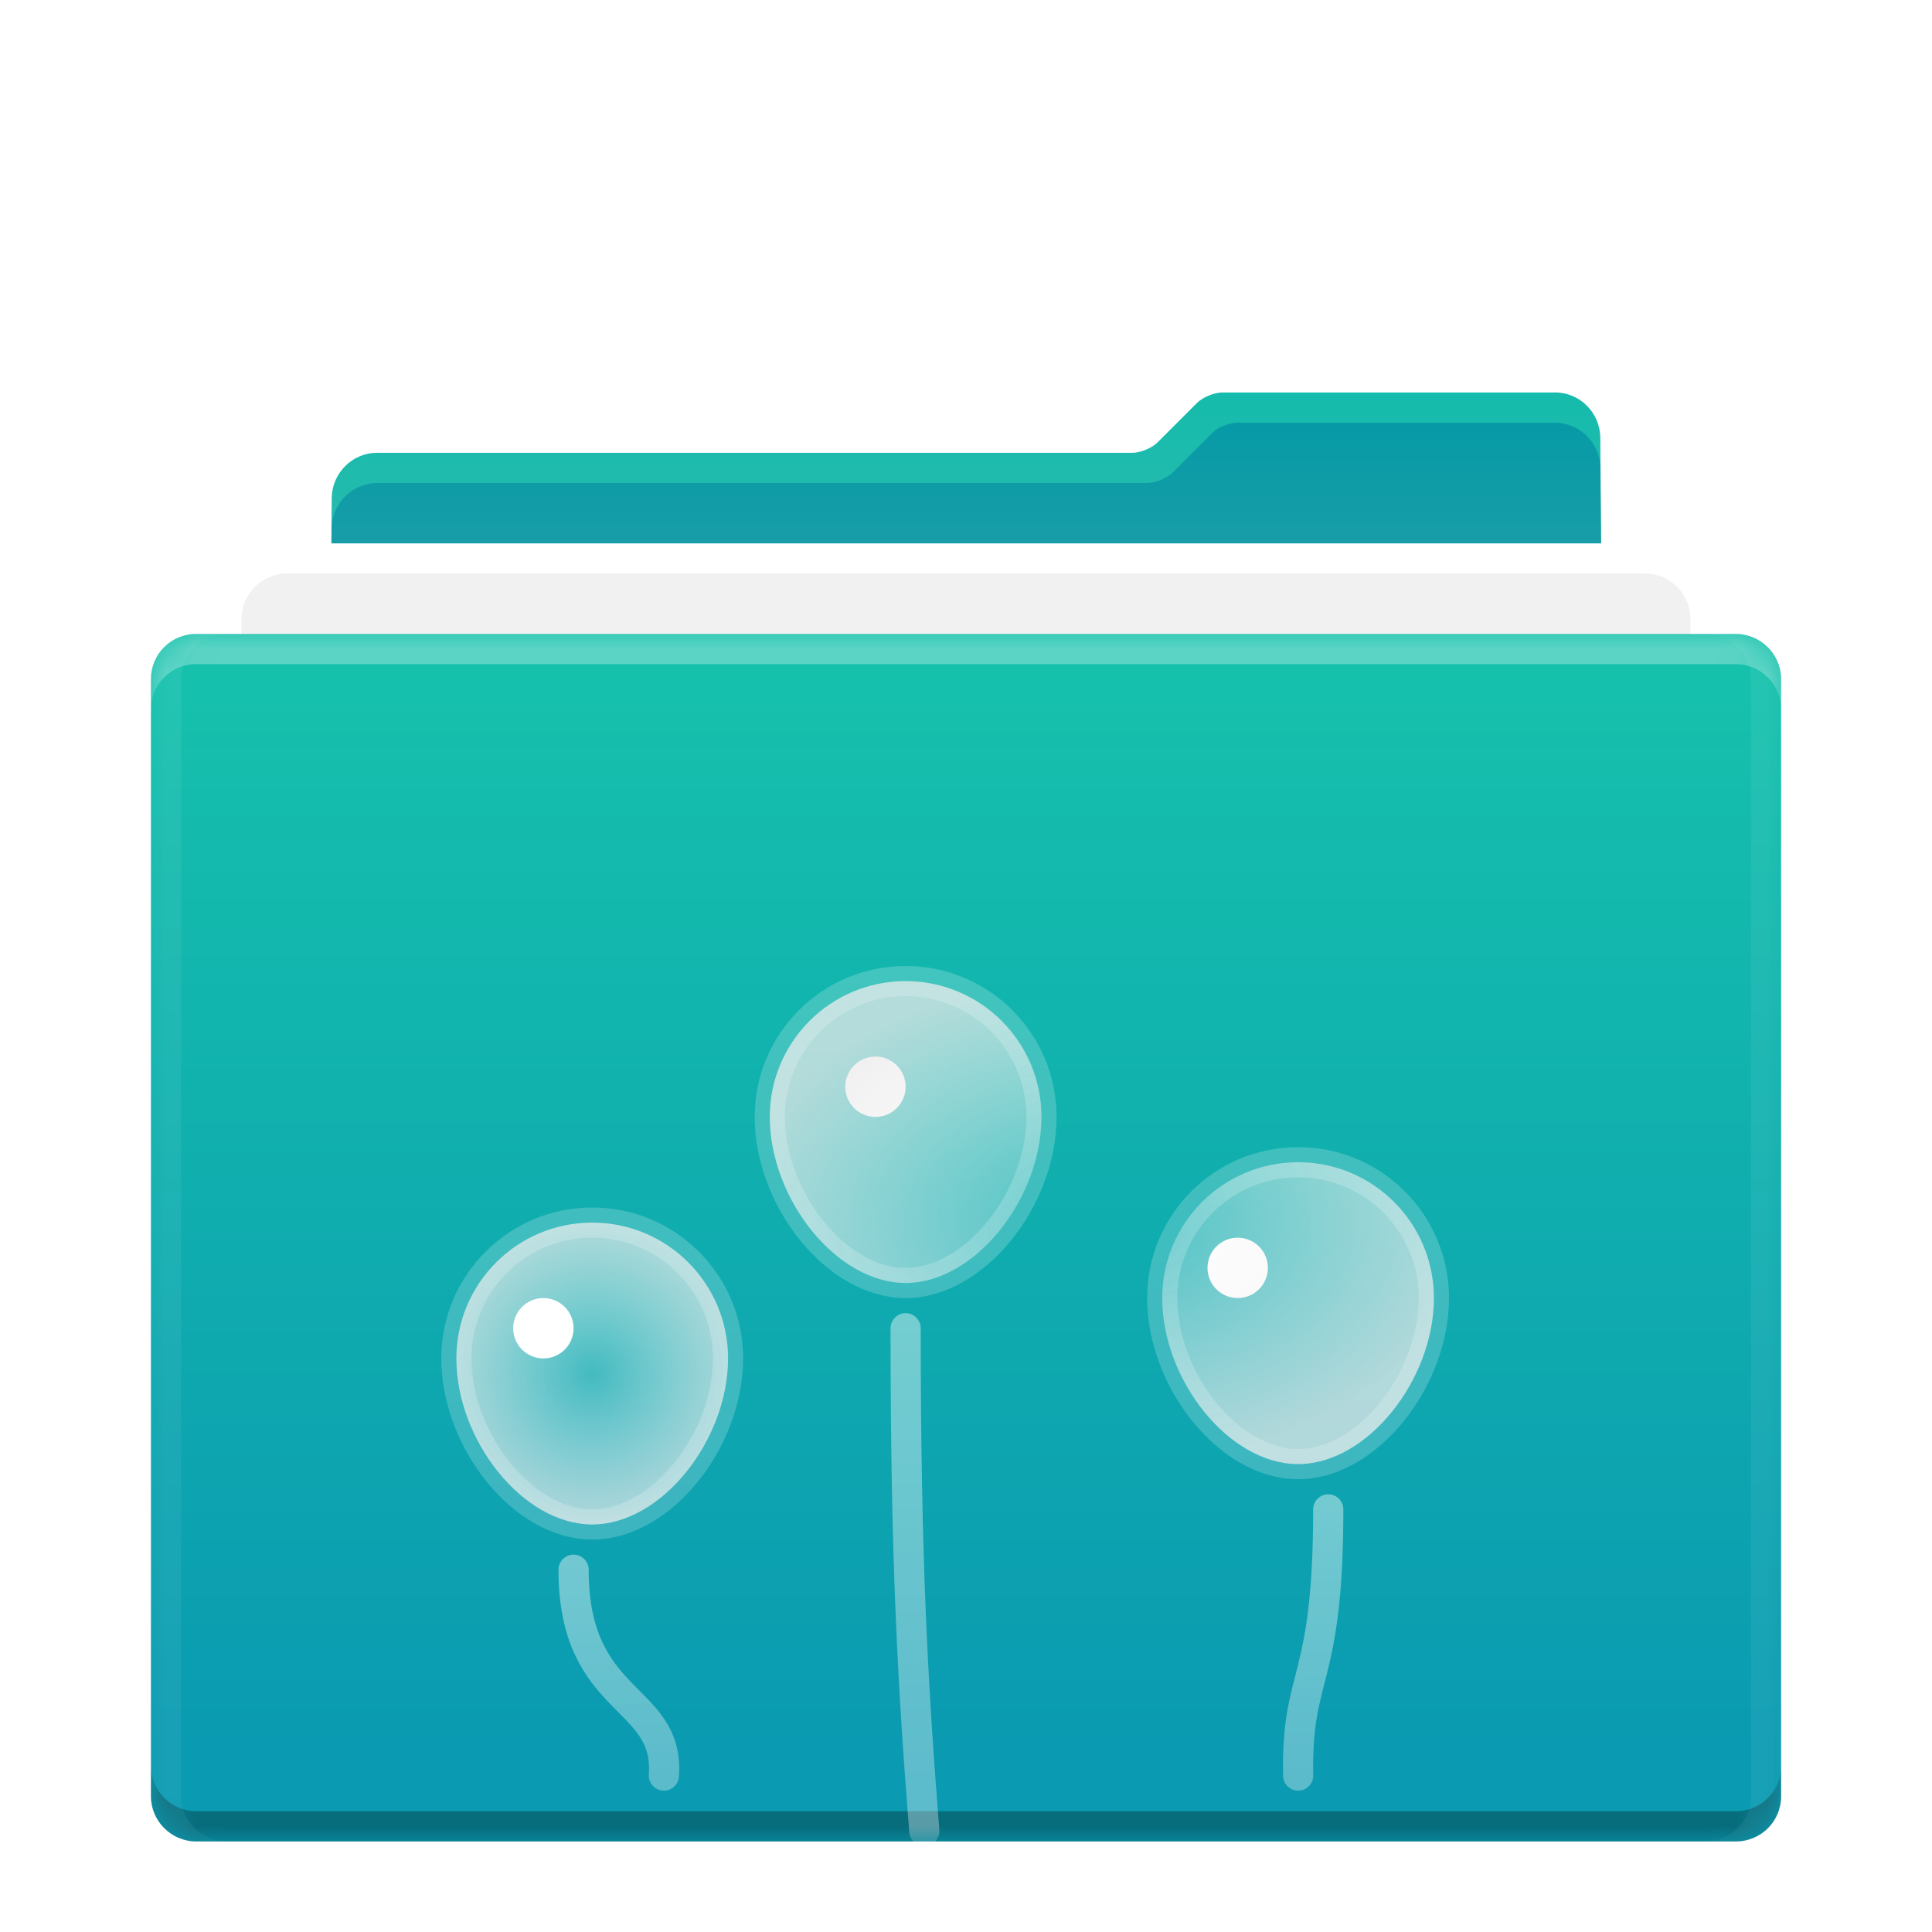 <svg width="64" height="64" version="1.1" viewBox="0 0 64 64" xmlns="http://www.w3.org/2000/svg" xmlns:xlink="http://www.w3.org/1999/xlink">
<defs>
<filter id="folder-others-stack-a" x="-22.2%" y="-29.2%" width="144.4%" height="160.4%">
<feOffset dy="2" in="SourceAlpha" result="shadowOffsetOuter1"/>
<feGaussianBlur in="shadowOffsetOuter1" result="shadowBlurOuter1" stdDeviation="2"/>
<feColorMatrix in="shadowBlurOuter1" result="shadowMatrixOuter1" values="0 0 0 0 0   0 0 0 0 0   0 0 0 0 0  0 0 0 0.5 0"/>
<feMerge>
<feMergeNode in="shadowMatrixOuter1"/>
<feMergeNode in="SourceGraphic"/>
</feMerge>
</filter>
<linearGradient id="folder-others-stack-d" x1="50%" x2="50%" y2="98.094%">
<stop stop-color="#14BBAC" offset="0"/>
<stop stop-color="#BEBEBE" offset="1"/>
</linearGradient>
<path id="folder-others-stack-c" d="m46.509 9.9342e-9c0.824 0 1.496 0.668 1.503 1.503l0.322 42.151c0 0.744-0.607 1.346-1.334 1.346h-39.999c-0.737 0-1.334-0.59-1.334-1.346l0.321-40.147c0.007-0.832 0.679-1.507 1.502-1.507h25.018c0.272 0 0.649-0.157 0.84-0.348l1.303-1.303c0.192-0.192 0.574-0.348 0.842-0.348h11.015z"/>
<filter id="folder-others-stack-b" x="-16.4%" y="-11.1%" width="132.8%" height="131.1%">
<feOffset dy="2" in="SourceAlpha" result="shadowOffsetOuter1"/>
<feGaussianBlur in="shadowOffsetOuter1" result="shadowBlurOuter1" stdDeviation="2"/>
<feColorMatrix in="shadowBlurOuter1" values="0 0 0 0 0   0 0 0 0 0   0 0 0 0 0  0 0 0 0.5 0"/>
</filter>
<linearGradient id="folder-others-stack-e" x1="50%" x2="50%" y2="98.094%">
<stop stop-color="#069AA6" offset="0"/>
<stop stop-color="#BEBEBE" offset="1"/>
</linearGradient>
<linearGradient id="folder-others-stack-g" x1="50%" x2="50%" y2="92.487%">
<stop stop-color="#16C2AC" offset="0"/>
<stop stop-color="#0A9AB1" offset="1"/>
</linearGradient>
<path id="folder-others-stack-f" d="m1.501 48c-0.829 0-1.501-0.677-1.501-1.495l8.6674e-10 -37.01c1.9337e-11 -0.826 0.663-1.495 1.501-1.495h50.999c0.829 0 1.501 0.677 1.501 1.495v37.01c0 0.826-0.663 1.495-1.501 1.495h-50.999z"/>
<radialGradient id="folder-others-stack-i" r="55%" fx="50%" fy="50%" gradientTransform="matrix(0 .909 -1 0 1 .045)">
<stop stop-color="#FFF" stop-opacity=".217" offset="0"/>
<stop stop-color="#E9E9E9" stop-opacity=".745" offset="1"/>
</radialGradient>
<linearGradient id="folder-others-stack-j" x1="50%" x2="50%" y2="100%">
<stop stop-color="#FFF" stop-opacity=".418" offset="0"/>
<stop stop-color="#FFF" stop-opacity=".329" offset="1"/>
</linearGradient>
</defs>
<g transform="translate(5 11)" fill="none" fill-rule="evenodd" filter="url(#folder-others-stack-a)">
<use fill="#000" filter="url(#folder-others-stack-b)" xlink:href="#folder-others-stack-c"/>
<use fill="url(#folder-others-stack-d)" xlink:href="#folder-others-stack-c"/>
<path d="m46.492 1c0.833 0 1.513 0.67 1.52 1.493l0.322 41.161c0 0.744-0.607 1.346-1.334 1.346h-39.999c-0.737 0-1.334-0.59-1.334-1.346l0.321-39.159c0.007-0.826 0.692-1.495 1.51-1.495l25.501-3e-8c0.277 0 0.658-0.157 0.849-0.348l1.303-1.303c0.192-0.192 0.565-0.348 0.854-0.348h10.487z" fill="url(#folder-others-stack-e)"/>
<path d="m3 45.005-1e-8 -38.51c0-0.826 0.679-1.495 1.502-1.495h44.995c0.83 0 1.502 0.678 1.502 1.495v38.51c0 0.734-0.607 1.328-1.334 1.328h-45.332c-0.737 0-1.334-0.584-1.334-1.328z" fill="#FFF"/>
<path d="m3 45.005-1e-8 -37.5c0-0.831 0.679-1.505 1.502-1.505h44.995c0.83 0 1.502 0.677 1.502 1.505v37.5c0 0.734-0.607 1.328-1.334 1.328h-45.332c-0.737 0-1.334-0.584-1.334-1.328z" fill="#F1F1F1"/>
<mask id="folder-others-stack-h" fill="#fff">
<use xlink:href="#folder-others-stack-f"/>
</mask>
<use fill="url(#folder-others-stack-g)" xlink:href="#folder-others-stack-f"/>
<g mask="url(#folder-others-stack-h)">
<g transform="translate(0 8)">
<path d="m3.5527e-15 37.505c-1.9146e-11 0.818 0.672 1.495 1.501 1.495h50.999c0.837 0 1.501-0.669 1.501-1.495v1c0 0.826-0.663 1.495-1.501 1.495h-50.999c-0.829 0-1.501-0.677-1.501-1.495l2.3419e-11 -1z" fill="#000" fill-opacity=".3"/>
<path d="m8.4343e-10 2.495 2.3419e-11 -1c1.9337e-11 -0.826 0.663-1.495 1.501-1.495h50.999c0.829 0 1.501 0.677 1.501 1.495v1c0-0.818-0.672-1.495-1.501-1.495h-50.999c-0.837 0-1.501 0.669-1.501 1.495z" fill="#FFF" fill-opacity=".3"/>
<path d="m2.501 0c-0.837 0-1.501 0.669-1.501 1.495v37.01c0 0.818 0.672 1.495 1.501 1.495h-1c-0.829 0-1.501-0.677-1.501-1.495l8.6674e-10 -37.01c1.9337e-11 -0.826 0.663-1.495 1.501-1.495h1zm48.999 3.5527e-15h1c0.829 0 1.501 0.677 1.501 1.495v37.01c0 0.826-0.663 1.495-1.501 1.495h-1c0.837 0 1.501-0.669 1.501-1.495v-37.01c0-0.818-0.672-1.495-1.501-1.495z" fill="#FFF" fill-opacity=".06"/>
</g>
</g>
<g mask="url(#folder-others-stack-h)">
<g transform="translate(9 19)">
<path d="m5.618 18.5c2.305 0 4.5-2.801 4.5-5.5 0-2.485-2.015-4.5-4.5-4.5s-4.5 2.015-4.5 4.5c0 2.699 2.195 5.5 4.5 5.5z" fill="url(#folder-others-stack-i)" stroke="#FFF" stroke-opacity=".2"/>
<g fill="#FFF">
<circle cx="4" cy="12" r="1"/>
<circle cx="15" cy="4" r="1"/>
<circle cx="27" cy="10" r="1"/>
</g>
<path d="m16 10.5c2.305 0 4.5-2.801 4.5-5.5 0-2.485-2.015-4.5-4.5-4.5s-4.5 2.015-4.5 4.5c0 2.699 2.195 5.5 4.5 5.5zm13 6c2.305 0 4.5-2.801 4.5-5.5 0-2.485-2.015-4.5-4.5-4.5s-4.5 2.015-4.5 4.5c0 2.699 2.195 5.5 4.5 5.5z" fill="url(#folder-others-stack-i)" stroke="#FFF" stroke-opacity=".2"/>
<g stroke="url(#folder-others-stack-j)" stroke-linecap="round">
<path d="m16 12c0 7.857 0.251 11.966 0.618 16.654"/>
<path d="m30 18c0 5.862-1.061 5.32-0.997 8.817"/>
<path transform="matrix(-1 0 0 1 13 0)" d="m8 20c0 4.532-3.184 4.113-2.992 6.817"/>
</g>
</g>
</g>
</g>
</svg>
